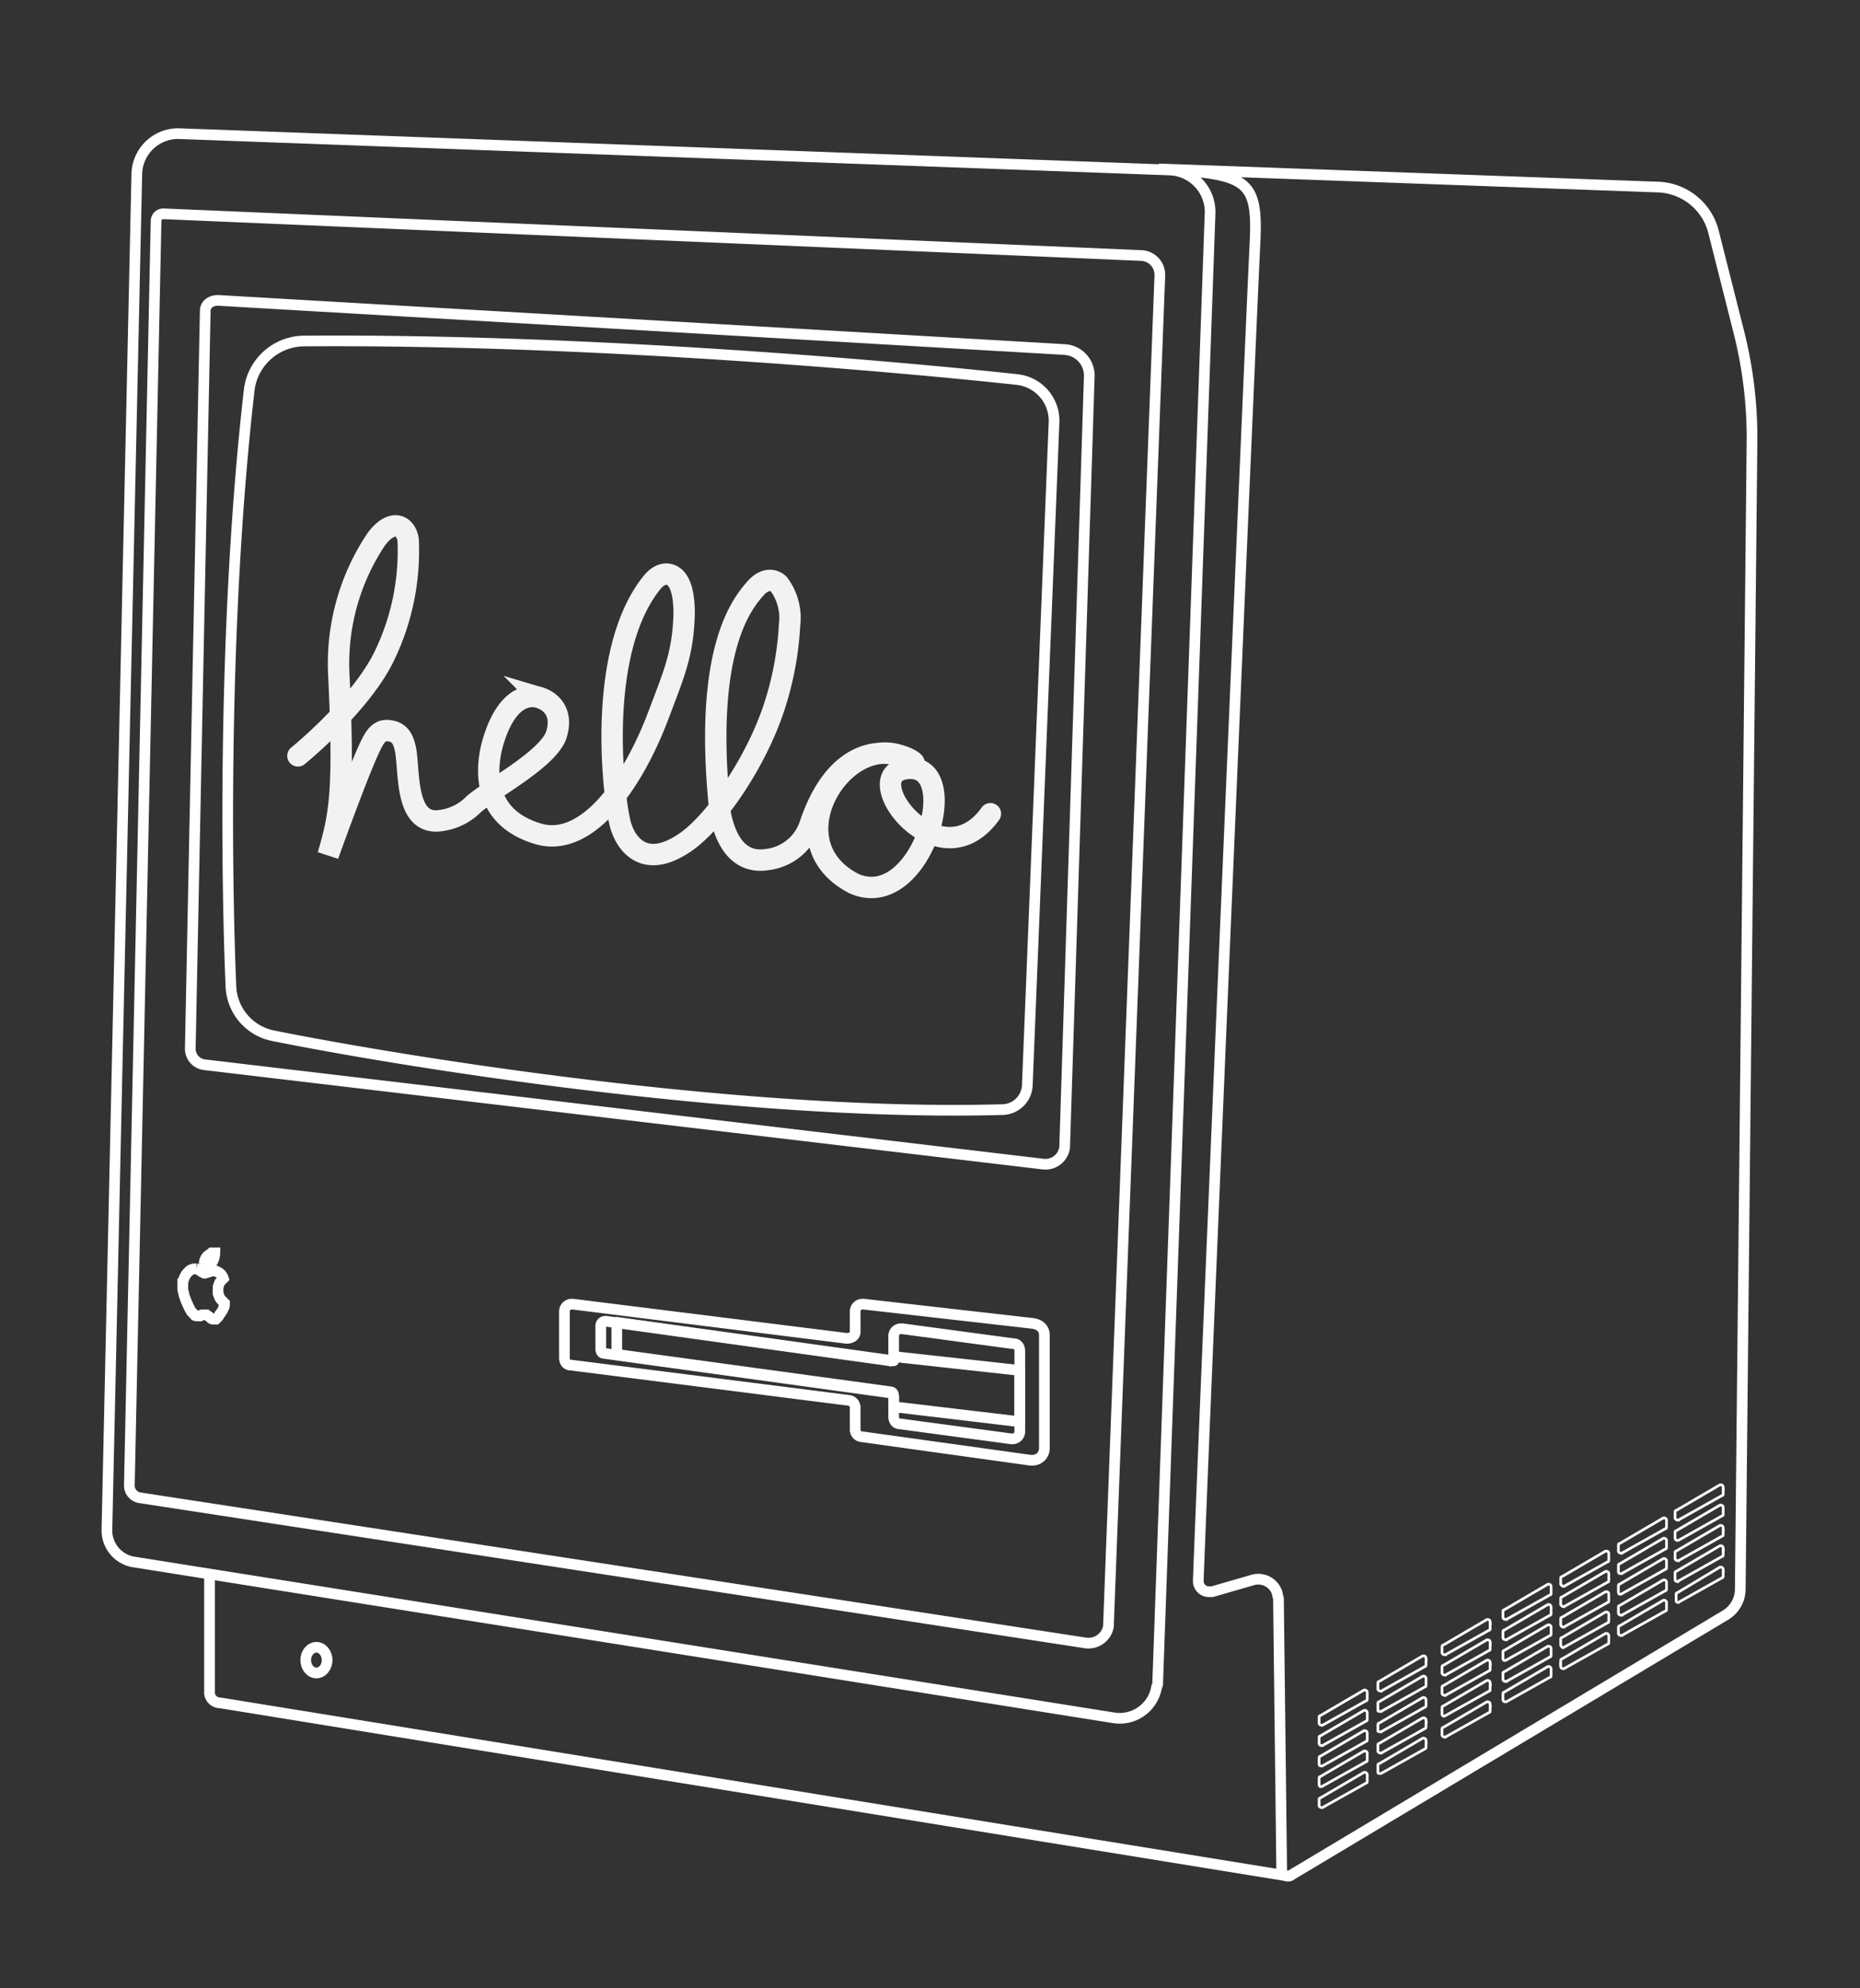 <svg id="Layer_1" data-name="Layer 1" xmlns="http://www.w3.org/2000/svg" viewBox="0 0 174 186"><rect x="0" y="0" width="174" height="186" fill="#333333" stroke="none"/><defs><style>.cls-1,.cls-2,.cls-3,.cls-4{fill:none;}.cls-1,.cls-2,.cls-3{stroke:#fff;}.cls-1,.cls-3,.cls-4{stroke-miterlimit:10;}.cls-2,.cls-4{stroke-linecap:round;}.cls-2{stroke-linejoin:round;}.cls-3{stroke-width:0.25px;}.cls-4{stroke:#f2f2f2;stroke-width:2px;}</style></defs><title>Artboard 1</title><path class="cls-1" d="M19.2,29.1l-1.4,69a1.51,1.51,0,0,0,1.3,1.5l78.5,9.3a1.81,1.81,0,0,0,2-1.6v-.1l2.3-72a2.44,2.44,0,0,0-2.3-2.5L20.4,28.1c-.7,0-1.2.4-1.2,1Z"/><path class="cls-1" d="M98.6,39.6a3.88,3.88,0,0,0-3.5-4.1C85,34.4,55.6,31.7,28.5,31.9a5.21,5.21,0,0,0-5.2,4.7c-2.5,21.9-2.1,46.3-1.7,55.6a4.91,4.91,0,0,0,4,4.7c10.9,2.2,43.3,7.6,68.2,6.9a2.38,2.38,0,0,0,2.3-2.2Z"/><path class="cls-1" d="M13,140.1l88.6,13.6a1.9,1.9,0,0,0,2.1-1.6v-.2l4.8-126.1a1.81,1.81,0,0,0-1.8-1.9L15.3,20a.68.68,0,0,0-.7.7h0L12.1,139A1.17,1.17,0,0,0,13,140.1Z"/><path class="cls-1" d="M108.3,157.4,113.2,20a3.93,3.93,0,0,0-3.8-4.1h0L16.7,12.5a3.87,3.87,0,0,0-3.9,3.7h0L10,143.2a3,3,0,0,0,2.4,2.9l91.8,14.6a3.5,3.5,0,0,0,4-2.9A.6.6,0,0,0,108.3,157.4Z"/><path class="cls-1" d="M108.4,15.8c8.3.5,9.3.9,9,7-.3,5.7-4.8,111.2-5.3,125a1,1,0,0,0,1,1.1h.3l3.8-1.1a1.85,1.85,0,0,1,2.3,1.3c0,.2.1.3.1.5l.3,25.4a.56.56,0,0,0,.6.5.37.37,0,0,0,.3-.1l40.6-24.3a2.85,2.85,0,0,0,1.4-2.5L163.9,41a40.45,40.45,0,0,0-1.2-9.8l-2.4-9.5a5.55,5.55,0,0,0-5.2-4.2Z"/><path class="cls-1" d="M19.6,147.2v11a1,1,0,0,0,1,1.1l99.9,16.2"/><path class="cls-2" d="M83.6,126.9v.4l-25.9-3.6v3l25.6,3.5c.2,0,.3.2.3.4v1L95.4,133v-4.8Z"/><path class="cls-1" d="M97.7,124.9v10.6a1.11,1.11,0,0,1-1.1,1.1h-.2l-15.8-2.2a.66.66,0,0,1-.6-.7v-2a.67.67,0,0,0-.6-.7l-26-3.3c-.4,0-.6-.3-.6-.7v-4.3a.68.68,0,0,1,.7-.7h.1l25.6,3.2c.4,0,.8-.2.8-.6v-1.9a.68.68,0,0,1,.7-.7h.1l15.8,1.8C97.3,123.9,97.7,124.3,97.7,124.9Z"/><path class="cls-1" d="M83.6,126.9V125a.68.68,0,0,1,.7-.7h.1l10.4,1.4c.4,0,.6.3.6.7v7.5a.68.68,0,0,1-.7.7h-.1l-10.4-1.4c-.4,0-.6-.3-.6-.7v-1.8c0-.2-.1-.3-.3-.4l-26.8-3.7c-.2,0-.3-.2-.3-.4V124a.43.43,0,0,1,.4-.4h.1l26.6,3.7c0,.1.2-.1.3-.4Z"/><g id="vents"><path class="cls-3" d="M135.2,162.5l4.1-2.3c.1,0,.1-.1.1-.2v-.6a.22.22,0,0,0-.2-.2h-.1l-4.1,2.4c-.1,0-.1.1-.1.2v.5c0,.1.1.2.3.2Z"/><path class="cls-3" d="M140.9,159.2l4.1-2.3c.1,0,.1-.1.1-.2v-.6a.22.22,0,0,0-.2-.2h-.1l-4.1,2.4c-.1,0-.1.1-.1.2v.5a.22.22,0,0,0,.2.2Z"/><path class="cls-3" d="M146.3,156.1l4.1-2.3c.1,0,.1-.1.1-.2V153a.22.22,0,0,0-.2-.2h-.1l-4.1,2.4c-.1,0-.1.1-.1.2v.5a.22.22,0,0,0,.2.2Z"/><path class="cls-3" d="M151.7,153l4.1-2.3c.1,0,.1-.1.1-.2v-.6a.22.22,0,0,0-.2-.2h-.1l-4.1,2.4c-.1,0-.1.1-.1.2v.5c0,.1.1.2.3.2Z"/><path class="cls-3" d="M157,149.9l4.1-2.3c.1,0,.1-.1.1-.2v-.6a.22.22,0,0,0-.2-.2h-.1l-4,2.4c-.1,0-.1.1-.1.2v.5c0,.1,0,.2.2.2Z"/><path class="cls-3" d="M129.2,165.9l4.1-2.3c.1,0,.1-.1.1-.2v-.6a.22.22,0,0,0-.2-.2h-.1L129,165c-.1,0-.1.1-.1.2v.5c0,.1,0,.2.1.2Z"/><path class="cls-3" d="M123.7,169.1l4.1-2.3c.1,0,.1-.1.1-.2V166a.22.22,0,0,0-.2-.2h-.1l-4.1,2.4c-.1,0-.1.1-.1.2v.5c0,.1.1.2.3.2Z"/><path class="cls-3" d="M135.2,160.5l4.1-2.3c.1,0,.1-.1.1-.2v-.6a.22.22,0,0,0-.2-.2h-.1l-4.1,2.4c-.1,0-.1.1-.1.2v.5c0,.2.1.3.3.2Z"/><path class="cls-3" d="M140.9,157.3,145,155c.1,0,.1-.1.1-.2v-.6a.22.22,0,0,0-.2-.2h-.1l-4.1,2.4c-.1,0-.1.1-.1.2v.5c0,.1.1.2.3.2Z"/><path class="cls-3" d="M146.3,154.1l4.1-2.3c.1,0,.1-.1.1-.2V151a.22.22,0,0,0-.2-.2h-.1l-4.1,2.4c-.1,0-.1.1-.1.2v.5c.1.2.2.3.3.2Z"/><path class="cls-3" d="M151.7,151.1l4.1-2.3c.1,0,.1-.1.1-.2V148a.22.22,0,0,0-.2-.2h-.1l-4.1,2.4c-.1,0-.1.1-.1.2v.5c0,.1.1.2.3.2Z"/><path class="cls-3" d="M157,147.9l4.1-2.3c.1,0,.1-.1.1-.2v-.6a.22.22,0,0,0-.2-.2h-.1l-4.1,2.4c-.1,0-.1.1-.1.2v.5c0,.2.1.3.3.2C156.9,148,157,148,157,147.9Z"/><path class="cls-3" d="M129.2,164l4.1-2.3c.1,0,.1-.1.1-.2v-.6a.22.22,0,0,0-.2-.2h-.1l-4.1,2.4c-.1,0-.1.1-.1.2v.5c0,.1.1.2.3.2Z"/><path class="cls-3" d="M123.7,167.1l4.1-2.3c.1,0,.1-.1.1-.2V164a.22.22,0,0,0-.2-.2h-.1l-4.1,2.4c-.1,0-.1.1-.1.2v.5c0,.2.1.3.3.2Z"/><path class="cls-3" d="M135.2,158.6l4.1-2.3c.1,0,.1-.1.1-.2v-.6a.22.22,0,0,0-.2-.2h-.1l-4.1,2.4c-.1,0-.1.1-.1.2v.5c0,.1.1.2.3.2Z"/><path class="cls-3" d="M140.9,155.3,145,153c.1,0,.1-.1.1-.2v-.6a.22.22,0,0,0-.2-.2h-.1l-4.1,2.4c-.1,0-.1.1-.1.2v.5c0,.2.1.3.3.2Z"/><path class="cls-3" d="M146.3,152.2l4.1-2.3c.1,0,.1-.1.1-.2v-.6a.22.22,0,0,0-.2-.2h-.1l-4.1,2.4c-.1,0-.1.1-.1.2v.5c.1.2.1.2.3.2Z"/><path class="cls-3" d="M151.7,149.1l4.1-2.3c.1,0,.1-.1.1-.2V146a.22.22,0,0,0-.2-.2h-.1l-4.1,2.4c-.1,0-.1.1-.1.2v.5c0,.2.1.3.3.2Z"/><path class="cls-3" d="M157,146l4.1-2.3c.1,0,.1-.1.1-.2v-.6a.22.22,0,0,0-.2-.2h-.1l-4.1,2.4c-.1,0-.1.1-.1.2v.5c0,.1.1.2.3.2Z"/><path class="cls-3" d="M129.2,162l4.1-2.3c.1,0,.1-.1.1-.2V159a.22.22,0,0,0-.2-.2h-.1l-4.1,2.4c-.1,0-.1.1-.1.2v.5c0,.1.1.1.3.1Z"/><path class="cls-3" d="M123.7,165.2l4.1-2.3c.1,0,.1-.1.1-.2v-.6a.22.22,0,0,0-.2-.2h-.1l-4.1,2.4c-.1,0-.1.1-.1.2v.5c0,.2.1.2.3.2Z"/><path class="cls-3" d="M135.2,156.7l4.1-2.3c.1,0,.1-.1.1-.2v-.6a.22.22,0,0,0-.2-.2h-.1l-4.1,2.4c-.1,0-.1.1-.1.2v.5c0,.1.1.2.3.2Z"/><path class="cls-3" d="M140.9,153.4l4.1-2.3c.1,0,.1-.1.1-.2v-.6a.22.22,0,0,0-.2-.2h-.1l-4.1,2.4c-.1,0-.1.1-.1.2v.5c0,.1.1.2.3.2Z"/><path class="cls-3" d="M146.3,150.3l4.1-2.3c.1,0,.1-.1.1-.2v-.6a.22.22,0,0,0-.2-.2h-.1l-4.1,2.4c-.1,0-.1.1-.1.2v.5c.1.1.1.2.3.2Z"/><path class="cls-3" d="M151.7,147.2l4.1-2.3c.1,0,.1-.1.1-.2v-.6a.22.22,0,0,0-.2-.2h-.1l-4.1,2.4c-.1,0-.1.1-.1.2v.5c0,.2.1.2.3.2Z"/><path class="cls-3" d="M157,144.1l4.1-2.3c.1,0,.1-.1.1-.2V141a.22.22,0,0,0-.2-.2h-.1l-4.1,2.4c-.1,0-.1.1-.1.2v.5a.22.22,0,0,0,.2.2Z"/><path class="cls-3" d="M129.2,160.1l4.1-2.3c.1,0,.1-.1.1-.2V157a.22.22,0,0,0-.2-.2h-.1l-4.1,2.4c-.1,0-.1.1-.1.2v.6c0,.1.1.1.3.1Z"/><path class="cls-3" d="M123.7,163.3l4.1-2.3c.1,0,.1-.1.1-.2v-.6a.22.22,0,0,0-.2-.2h-.1l-4.1,2.4c-.1,0-.1.1-.1.2v.5c0,.1.1.2.3.2Z"/><path class="cls-3" d="M135.2,154.8l4.1-2.3c.1,0,.1-.1.1-.2v-.6a.22.22,0,0,0-.2-.2h-.1l-4.1,2.4c-.1,0-.1.1-.1.2v.5c0,.1.1.2.3.2Z"/><path class="cls-3" d="M140.9,151.5l4.1-2.3c.1,0,.1-.1.1-.2v-.6a.22.22,0,0,0-.2-.2h-.1l-4.1,2.4c-.1,0-.1.1-.1.2v.5c0,.1.1.2.3.2Z"/><path class="cls-3" d="M146.3,148.4l4.1-2.3c.1,0,.1-.1.1-.2v-.6a.22.22,0,0,0-.2-.2h-.1l-4.1,2.4c-.1,0-.1.1-.1.2v.5c.1.1.1.2.3.2Z"/><path class="cls-3" d="M151.7,145.3l4.1-2.3c.1,0,.1-.1.1-.2v-.6a.22.22,0,0,0-.2-.2h-.1l-4.1,2.4c-.1,0-.1.1-.1.2v.5c0,.1.1.2.3.2Z"/><path class="cls-3" d="M157,142.2l4.1-2.3c.1,0,.1-.1.1-.2v-.6a.22.22,0,0,0-.2-.2h-.1l-4.1,2.4c-.1,0-.1.1-.1.2v.5c0,.1.1.2.3.2Z"/><path class="cls-3" d="M129.2,158.2l4.1-2.3c.1,0,.1-.1.1-.2v-.6a.22.22,0,0,0-.2-.2h-.1l-4.1,2.4c-.1,0-.1.1-.1.2v.5c0,.1.1.2.3.2Z"/><path class="cls-3" d="M123.7,161.4l4.1-2.3c.1,0,.1-.1.1-.2v-.6a.22.22,0,0,0-.2-.2h-.1l-4.1,2.4c-.1,0-.1.1-.1.2v.5c0,.1.1.2.3.2Z"/></g><ellipse class="cls-1" cx="29.6" cy="155.3" rx="1" ry="1.2"/><path class="cls-1" d="M21,122.1c0,.1-.1.2-.1.3a2.19,2.19,0,0,1-.3.5c-.1.1-.1.2-.2.3l-.2.2h-.3c-.1,0-.2-.1-.3-.2s-.2-.1-.3-.2H19a.37.37,0,0,0-.3.1h-.2c-.1,0-.3,0-.3-.1l-.3-.3a7.74,7.74,0,0,1-.7-1.6c0-.2-.1-.3-.1-.5v-.5a1.85,1.85,0,0,1,.2-.7,1.76,1.76,0,0,1,.4-.5.76.76,0,0,1,.5-.2h.2a.35.35,0,0,1,.2.1l.3.2.2.1h.1l.3-.1c.1,0,.2-.1.3-.1h.3c.1,0,.2.1.3.1a1,1,0,0,1,.5.6h0l-.1.1c-.1.1-.3.3-.3.4s-.1.2-.1.3v.6c.1.2.1.4.3.6l.3.3Z"/><path class="cls-1" d="M20.1,117.2h0a1.88,1.88,0,0,1-.2.8l-.3.3a.37.37,0,0,1-.3.1h-.2v-.2a1.08,1.08,0,0,1,.3-.7c.1-.1.3-.2.4-.3Z"/><path class="cls-4" d="M27.87,70.71s5.91-4.78,8.11-9.4a22.58,22.58,0,0,0,2.2-10.84c-.23-1.37-1.52-2-3,0A20.92,20.92,0,0,0,31.69,63c.54,11.22.08,13.27-1,17h0s2.58-7.2,3.79-9.85c.53-1.14.91-1.9,1.87-1.8S37.68,69,37.91,70c.45,2-.15,7.36,3.41,6.75a5.29,5.29,0,0,0,3-1.52c1.68-1.45,7-4.24,7.73-6.51.84-2.73-1.44-3.41-1.44-3.41S47.91,64,46.25,69c-.92,2.76-1.22,7.43,4.09,9,4.55,1.36,8.88-4.71,11.31-11.24C63,63.16,63.91,61.19,64,57.4c0-2-.4-2.89-.8-3.31s-1.29-.74-2.23.43c-5.61,7-3.33,22.06-2.8,23,0,0,1.34,4.53,6.05,1.2,2.71-1.91,6.5-7.38,8.2-12.57a29.5,29.5,0,0,0,1.44-7.66,5.29,5.29,0,0,0-1-3.84c-.37-.38-1.24-.7-2.22.43-1.26,1.45-4.91,5.85-3.26,21.07.78,3.82,2.69,4.53,4.37,4.26a4.8,4.8,0,0,0,4-3.19c3.16-9.51,9.62-6.37,9.77-5.84-5.76-4.25-13.64,7.2-5.61,11.29C86.11,85.37,90.21,71.58,85,71.88s2.8,11,7.65,4.24"/></svg>